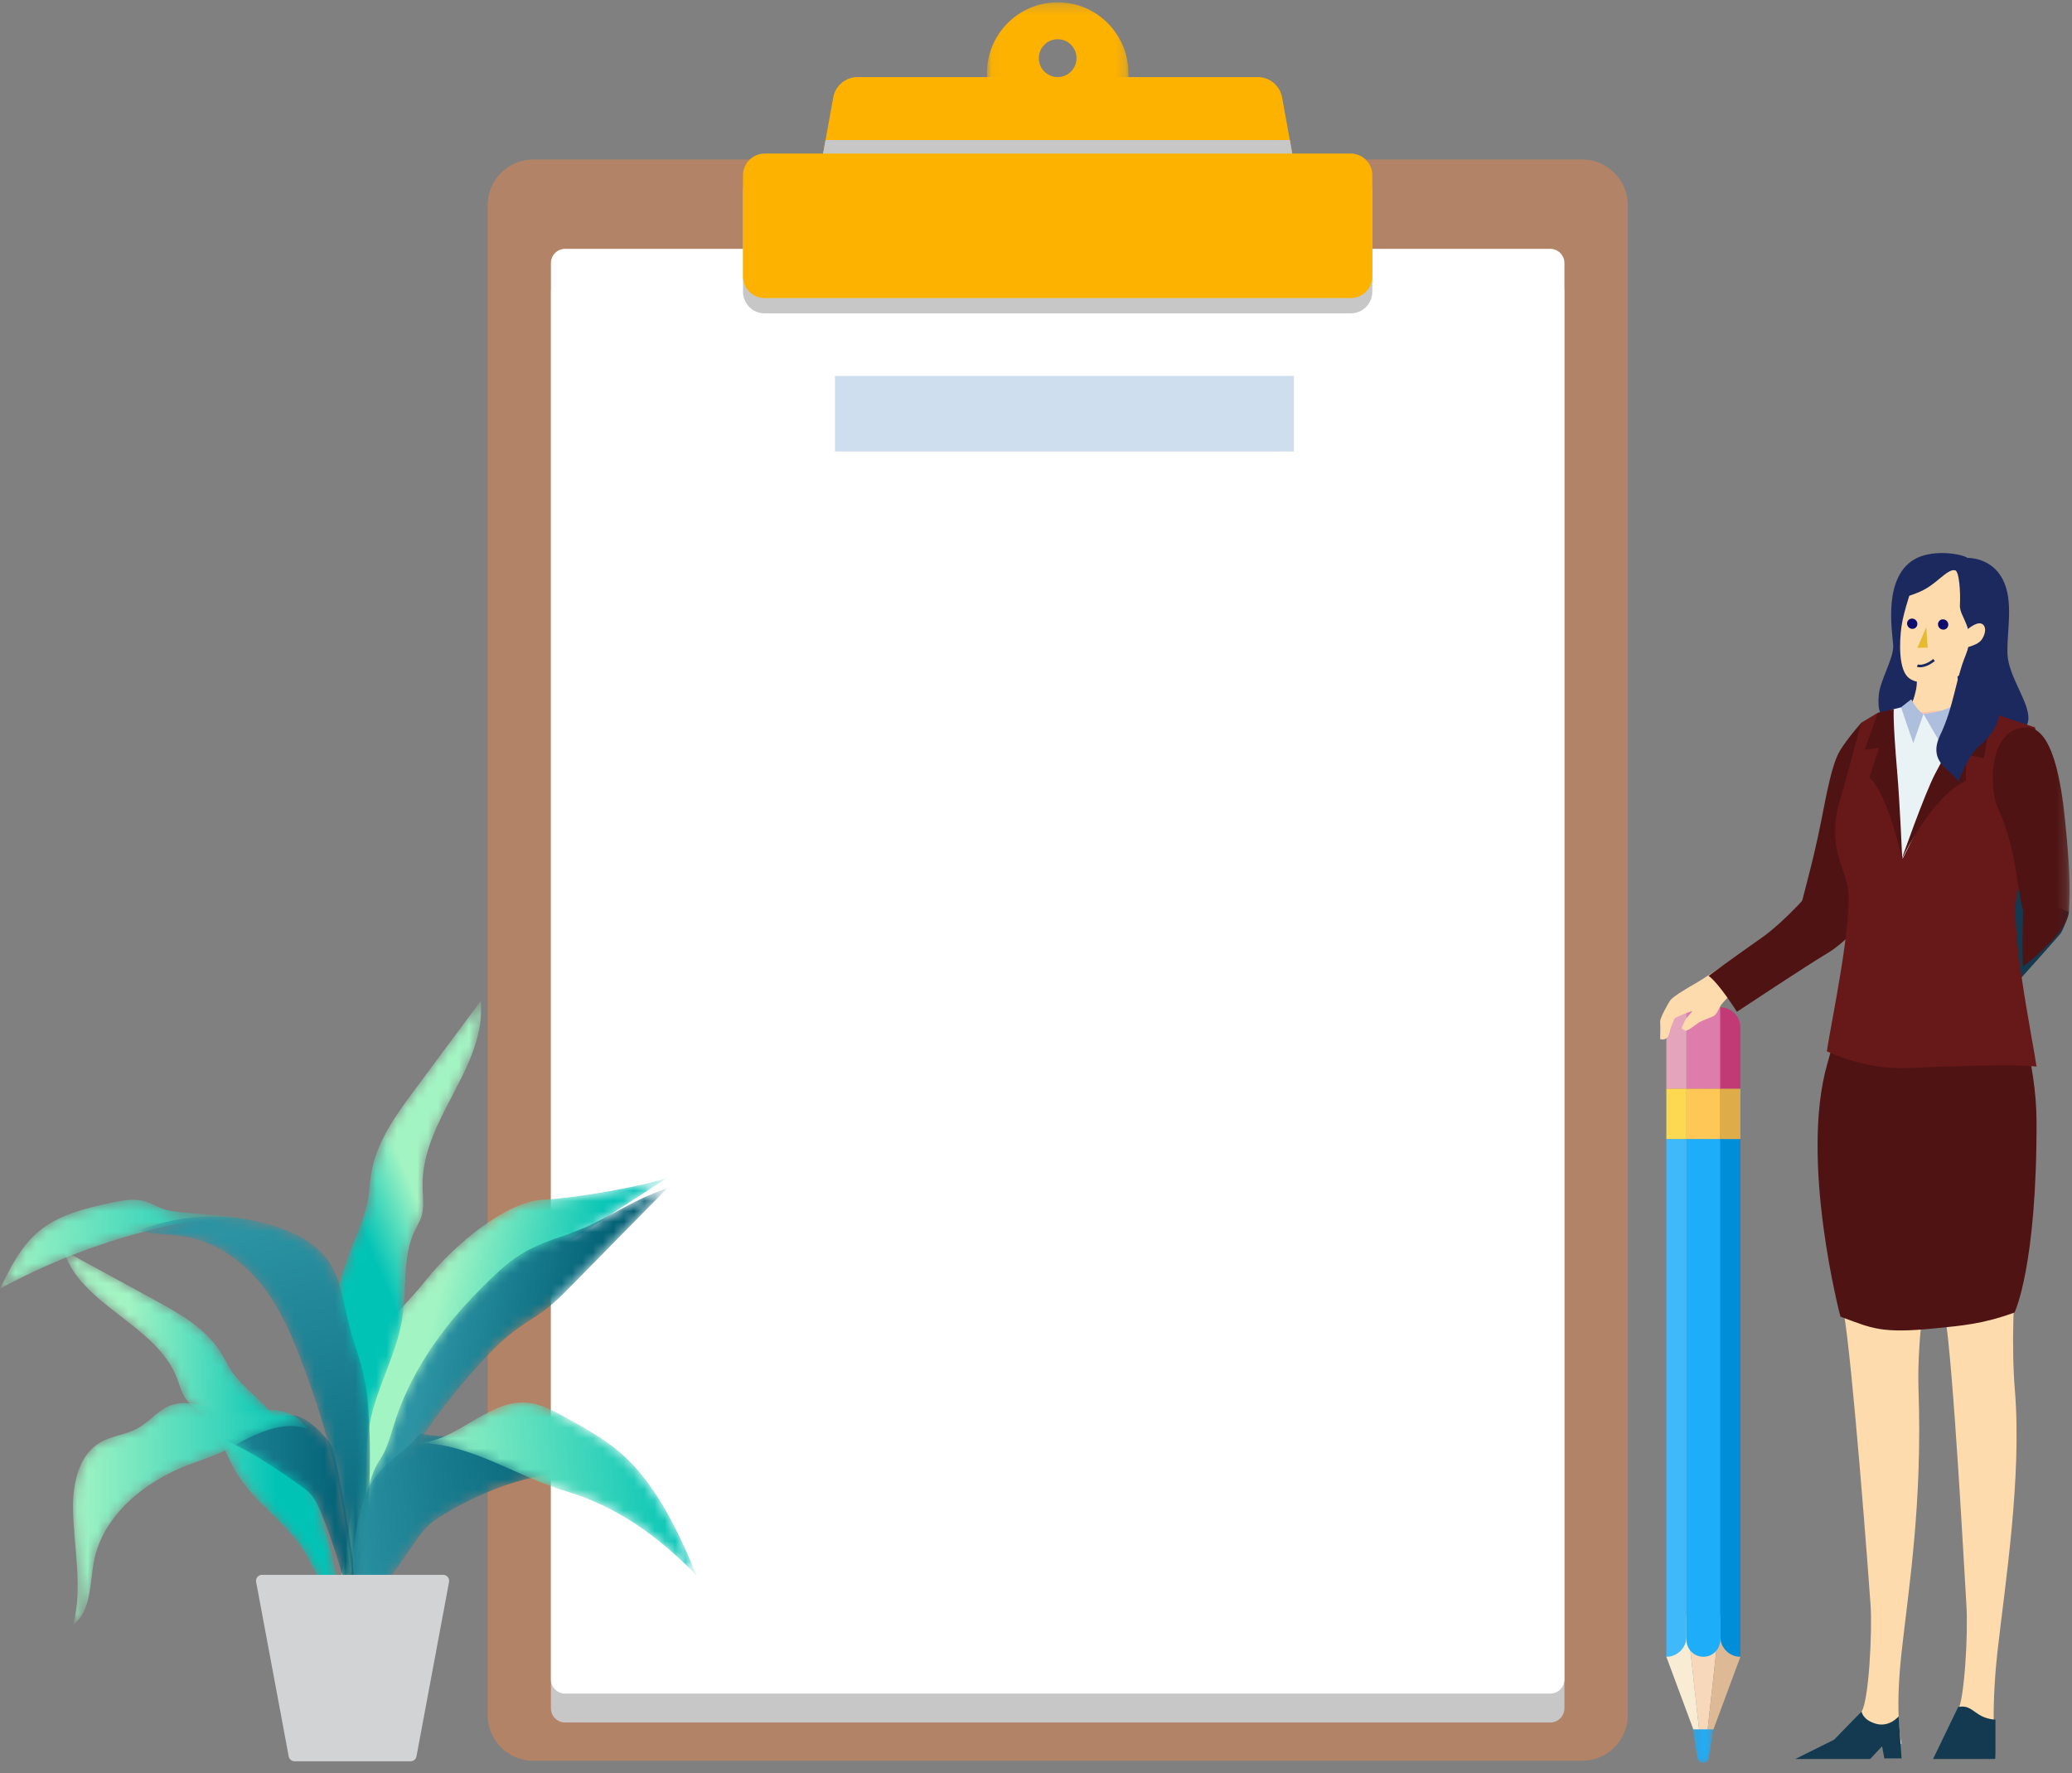 <svg xmlns="http://www.w3.org/2000/svg" xmlns:xlink="http://www.w3.org/1999/xlink" width="201" height="172" viewBox="0 0 201 172">
    <rect x="0" y="0" width="201" height="172" fill="#808080" stroke="none"/>
    <defs>
        <path id="jll7oq757a" d="M0.049 0.224L13.769 0.224 13.769 11.815 0.049 11.815z"/>
        <path id="h4dy0g3spc" d="M0 171L200.764 171 200.764 0.224 0 0.224z"/>
        <path id="vz9vx6kxhe" d="M20.608 2.373c-3.284.149-8.321 4.081-11.262 7.764-2.94 3.683-6.49 6.29-7.177 10.225-.688 3.934-.155 5.407.057 8.91.212 3.501-2.03 14.657-2.03 14.657s1.776-5.296 3.006-8.307C4.64 32.102 9.4 16.475 14.49 12.556 19.581 8.636 32.745.246 32.745.246c-2.195.775-8.853 1.98-12.137 2.127"/>
        <path id="35crib2ejh" d="M19.798 4.814c-1.394.483-2.8.97-4.08 1.735-1.562.934-2.882 2.25-4.178 3.556-3.764 3.793-6.886 8.22-8.417 13.39-1.203 4.062-1.32 2.128-2.471 5.991-.53 1.779-.663 3.66-.53 5.496 2.806-6.503 6.693-12.528 11.432-17.718 1.14-1.25 2.338-2.457 3.7-3.434.862-.619 1.784-1.14 2.63-1.78.935-.708 1.766-1.552 2.592-2.392L29.744.242c-4.1 1.418-5.847 3.156-9.946 4.572"/>
        <path id="8iphjrvv0k" d="M11.162 12.66c.295.766.477 1.605 1.012 2.228.318.37.737.635 1.11.947 1.85 1.543 2.455 4.075 3.715 6.122 1.698 2.755 4.535 4.56 6.324 7.244 1.488 2.232 2.342 4.98 3.397 7.417.42-3.113-.337-6.17-1.122-9.165l-1.271-4.855c-.202-.77-.405-1.543-.737-2.266-.41-.894-1.007-1.69-1.632-2.45-1-1.217-2.082-2.365-3.225-3.45-.78-.742-1.596-1.463-2.205-2.348-.436-.633-.756-1.336-1.169-1.983-1.47-2.303-3.978-3.707-6.383-5.017L.164.282C1.796 5.636 9.141 7.44 11.162 12.661"/>
        <path id="t7wbsss8xn" d="M8.122 8.856c-1.782 2.399-3.625 4.941-4.129 8.068-.141.878-.172 1.783-.34 2.653-.235 1.22-.732 2.34-1.187 3.467-.665 1.65-1.25 3.348-1.728 5.088-.3 1.088-.558 2.203-.6 3.352-.035.931.074 1.867.182 2.796L1 40.15c.422 3.62.892 7.298 2.508 10.573.055-3.11-.204-6.485.344-9.54.66-3.673 2.66-6.79 3.203-10.506.403-2.76-.007-5.798 1.153-8.233.235-.493.531-.952.69-1.486.267-.9.112-1.9.096-2.862C8.883 11.526 15.183 6.63 14.649.068L8.122 8.856"/>
        <path id="gde0kjxlhq" d="M10.783.665c-2.493.527-5.079 1.151-7.026 2.777C2.02 4.891.987 6.977 0 9c5.069-2.754 10.53-4.802 16.172-6.067 2.239-.502 6.493-.796 8.733-.372-2.595-.95-7.544-.688-9.183-1.327-.544-.212-1.048-.524-1.607-.695-.39-.12-.792-.166-1.197-.166-.712 0-1.435.144-2.135.292"/>
        <path id="opasu156ut" d="M.403 1.358c1.503.41 3.108.333 4.645.612 2.787.506 5.22 2.175 6.99 4.247 1.769 2.072 2.936 4.533 3.907 7.022 3.923 10.056 4.891 16.981 5.825 27.648-.142-1.629.333-3.7.41-5.375.076-1.641.293-3.284.41-4.924.283-4 .44-8.017.134-12.02-.347-4.556-1.288-5.161-2.226-9.645-.354-1.693-.735-3.444-1.806-4.852-1.123-1.476-2.895-2.414-4.717-3.036C11.95.345 9.795 0 7.64 0 5.16 0 2.684.454.403 1.358"/>
        <path id="mkk60ofduw" d="M8.203.91c-1.039.189-2.133.094-3.217 0C3.362.768 1.762.626.414 1.438c4.355.545 8.118 3.13 11.68 5.635.387.271.778.547 1.085.904 1.556 1.808 3.773 10.718 4.686 12.817-.068-3.785-1.552-13.492-2.55-17.141C15.027 2.602 13.297 1.019 12.3.53c-.35-.172-.716-.237-1.093-.237-.972 0-2.01.437-3.005.617"/>
        <path id="n9d3y464gz" d="M9.498.341C8.307.807 7.49 1.913 6.373 2.533c-1.145.636-2.539.727-3.668 1.39C.616 5.148.057 7.896.084 10.307c.042 3.782.994 7.642.002 11.295 1.796-1.342 1.605-4 2.037-6.193.869-4.415 4.837-7.645 9.051-9.286 1.396-.543 2.85-.96 4.16-1.686 1.261-.7 4.959-2.94 7.515-1.816C21.42.454 18.999.647 17.289.841c-.525.059-.985.119-1.326.109-1.695-.047-3.41-.861-5.045-.861-.48 0-.956.07-1.42.252"/>
        <path id="akub631aaC" d="M11.788.936c-2.241.783-5.027.1-5.027.1-1.214 1.558-2.95 2.436-4.183 3.987C.173 8.046-.61 15.875 1.322 20.918c.13-1.074 1.601-4.975 2.368-5.777 1.169-1.223 2.972-4.638 4.33-5.573 3.113-2.144 8.606-4.689 13.27-4.676 2.057.005-1.226-1.029-2.238-2.336-.754-.975-3.316-2.393-4.408-2.464-.052-.003-.103-.005-.155-.005-.934 0-1.804.535-2.7.849"/>
        <path id="rmpweu1opF" d="M5.582 2C3.967 2.951 2.343 3.902.558 3.96c5.07.015 9.502 3.254 14.353 4.69 4.895 1.451 9.03 4.39 12.687 8.205-1.572-3.802-3.4-7.73-6.149-10.725-1.882-2.051-4.3-3.387-6.67-4.687C13.669.836 12.53.218 11.308.073c-.198-.024-.393-.036-.587-.036C8.905.037 7.248 1.02 5.58 2M.3 3.961c.086.002.172 0 .258-.002H.52c-.073 0-.147 0-.22.002"/>
        <path id="u1g07lrpxI" d="M0.265 0.032L2.444 0.032 2.444 3.946 0.265 3.946z"/>
        <path id="03z3hew3mK" d="M0 171L200.764 171 200.764 0.224 0 0.224z"/>
        <linearGradient id="synpvci41f" x1="67.509%" x2="26.288%" y1="55.794%" y2="42.153%">
            <stop offset="0%" stop-color="#00C3B6"/>
            <stop offset="100%" stop-color="#A3F4C3"/>
        </linearGradient>
        <linearGradient id="b6ip35elmi" x1="74.248%" x2="23.862%" y1="56.84%" y2="42.592%">
            <stop offset="0%" stop-color="#005D72"/>
            <stop offset="100%" stop-color="#2B93A3"/>
        </linearGradient>
        <linearGradient id="aj7sc9lz9l" x1="76.952%" x2="23.047%" y1="50.003%" y2="49.996%">
            <stop offset="0%" stop-color="#00C3B6"/>
            <stop offset="100%" stop-color="#A3F4C3"/>
        </linearGradient>
        <linearGradient id="mjll4a7ppo" x1="43.704%" x2="58.127%" y1="60.454%" y2="39.638%">
            <stop offset="0%" stop-color="#00C3B6"/>
            <stop offset="100%" stop-color="#A3F4C3"/>
        </linearGradient>
        <linearGradient id="8xmkv237xr" x1="100.001%" x2="0%" y1="49.996%" y2="49.996%">
            <stop offset="0%" stop-color="#00C3B6"/>
            <stop offset="100%" stop-color="#A3F4C3"/>
        </linearGradient>
        <linearGradient id="uvr16av90u" x1="63.069%" x2="46.907%" y1="108.7%" y2="2.451%">
            <stop offset="0%" stop-color="#005D72"/>
            <stop offset="100%" stop-color="#2B93A3"/>
        </linearGradient>
        <linearGradient id="uw2h7vt43x" x1="100.001%" x2=".001%" y1="50%" y2="50%">
            <stop offset="0%" stop-color="#005D72"/>
            <stop offset="100%" stop-color="#2B93A3"/>
        </linearGradient>
        <linearGradient id="l7a0amiy7A" x1="100.001%" x2=".001%" y1="49.999%" y2="49.999%">
            <stop offset="0%" stop-color="#00C3B6"/>
            <stop offset="100%" stop-color="#A3F4C3"/>
        </linearGradient>
        <linearGradient id="nkrucgayaD" x1="101.899%" x2="-1.817%" y1="43.328%" y2="53.675%">
            <stop offset="0%" stop-color="#005D72"/>
            <stop offset="100%" stop-color="#2B93A3"/>
        </linearGradient>
        <linearGradient id="dsx2k7wkuG" x1="96.486%" x2="2.393%" y1="48.353%" y2="53.919%">
            <stop offset="0%" stop-color="#00C3B6"/>
            <stop offset="100%" stop-color="#A3F4C3"/>
        </linearGradient>
    </defs>
    <g fill="none" fill-rule="evenodd">
        <g>
            <g>
                <g transform="translate(-80 -184) translate(80 184)">
                    <path fill="#B38367" d="M153.48 170.787H51.724c-2.442 0-4.421-1.986-4.421-4.437V19.907c0-2.451 1.98-4.437 4.421-4.437h101.758c2.442 0 4.422 1.986 4.422 4.437V166.35c0 2.45-1.98 4.437-4.422 4.437"/>
                    <path fill="#C7C7C7" d="M150.384 167.079H54.821c-.761 0-1.378-.619-1.378-1.382V28.322c0-.764.617-1.382 1.378-1.382h95.563c.76 0 1.377.618 1.377 1.382v137.375c0 .763-.616 1.382-1.377 1.382"/>
                    <path fill="#FFF" d="M150.384 164.275H54.821c-.761 0-1.378-.62-1.378-1.383V25.518c0-.764.617-1.382 1.378-1.382h95.563c.76 0 1.377.618 1.377 1.382v137.374c0 .764-.616 1.383-1.377 1.383"/>
                    <path fill="#C7C7C7" d="M125.106 15.468l1.926 10.619c.267 1.47-.86 2.826-2.354 2.826H80.523c-1.49 0-2.617-1.357-2.35-2.826l1.925-10.619h45.008z"/>
                    <path fill="#FEB200" d="M124.68 26.94H80.525c-1.49 0-2.617-1.355-2.35-2.827l2.659-14.666c.207-1.14 1.196-1.969 2.35-1.969h38.838c1.155 0 2.144.829 2.35 1.969l2.66 14.666c.267 1.472-.86 2.827-2.35 2.827"/>
                    <path fill="#C7C7C7" d="M125.123 13.59H80.082l-1.909 10.523c-.267 1.472.86 2.827 2.351 2.827h44.156c1.49 0 2.618-1.355 2.35-2.827l-1.907-10.523z"/>
                    <path fill="#C7C7C7" d="M131.028 30.396H74.177c-1.16 0-2.1-.943-2.1-2.107v-9.803c0-1.163.94-2.106 2.1-2.106h56.85c1.16 0 2.1.943 2.1 2.106v9.803c0 1.164-.94 2.107-2.1 2.107"/>
                    <path fill="#FEB200" d="M131.028 28.913H74.177c-1.16 0-2.1-.943-2.1-2.107v-9.803c0-1.163.94-2.106 2.1-2.106h56.85c1.16 0 2.1.943 2.1 2.106v9.803c0 1.164-.94 2.107-2.1 2.107"/>
                    <g transform="translate(95.693)">
                        <mask id="wshxve7gab" fill="#fff">
                            <use xlink:href="#jll7oq757a"/>
                        </mask>
                        <path fill="#FEB200" d="M6.909 3.805c1.01 0 1.83.822 1.83 1.837 0 1.014-.82 1.836-1.83 1.836-1.01 0-1.83-.822-1.83-1.836 0-1.015.82-1.837 1.83-1.837zm6.86 8.01V7.108c0-3.802-3.072-6.884-6.86-6.884C3.12.224.049 3.306.049 7.108v4.707h13.72z" mask="url(#wshxve7gab)"/>
                    </g>
                    <mask id="r1xhon5hqd" fill="#fff">
                        <use xlink:href="#h4dy0g3spc"/>
                    </mask>
                    <path fill="#CFDEEE" d="M80.997 43.798L125.521 43.798 125.521 36.46 80.997 36.46z" mask="url(#r1xhon5hqd)"/>
                </g>
                <g transform="translate(-80 -184) translate(80 184) translate(32 114)">
                    <mask id="s84pvy6aeg" fill="#fff">
                        <use xlink:href="#vz9vx6kxhe"/>
                    </mask>
                    <path fill="url(#synpvci41f)" d="M20.608 2.373c-3.284.149-8.321 4.081-11.262 7.764-2.94 3.683-6.49 6.29-7.177 10.225-.688 3.934-.155 5.407.057 8.91.212 3.501-2.03 14.657-2.03 14.657s1.776-5.296 3.006-8.307C4.64 32.102 9.4 16.475 14.49 12.556 19.581 8.636 32.745.246 32.745.246c-2.195.775-8.853 1.98-12.137 2.127" mask="url(#s84pvy6aeg)"/>
                </g>
                <g transform="translate(-80 -184) translate(80 184) translate(35 115)">
                    <mask id="brwon9mcej" fill="#fff">
                        <use xlink:href="#35crib2ejh"/>
                    </mask>
                    <path fill="url(#b6ip35elmi)" d="M19.798 4.814c-1.394.483-2.8.97-4.08 1.735-1.562.934-2.882 2.25-4.178 3.556-3.764 3.793-6.886 8.22-8.417 13.39-1.203 4.062-1.32 2.128-2.471 5.991-.53 1.779-.663 3.66-.53 5.496 2.806-6.503 6.693-12.528 11.432-17.718 1.14-1.25 2.338-2.457 3.7-3.434.862-.619 1.784-1.14 2.63-1.78.935-.708 1.766-1.552 2.592-2.392L29.744.242c-4.1 1.418-5.847 3.156-9.946 4.572" mask="url(#brwon9mcej)"/>
                </g>
                <g transform="translate(-80 -184) translate(80 184) translate(6 121)">
                    <mask id="j9g1fejy0m" fill="#fff">
                        <use xlink:href="#8iphjrvv0k"/>
                    </mask>
                    <path fill="url(#aj7sc9lz9l)" d="M11.162 12.66c.295.766.477 1.605 1.012 2.228.318.37.737.635 1.11.947 1.85 1.543 2.455 4.075 3.715 6.122 1.698 2.755 4.535 4.56 6.324 7.244 1.488 2.232 2.342 4.98 3.397 7.417.42-3.113-.337-6.17-1.122-9.165l-1.271-4.855c-.202-.77-.405-1.543-.737-2.266-.41-.894-1.007-1.69-1.632-2.45-1-1.217-2.082-2.365-3.225-3.45-.78-.742-1.596-1.463-2.205-2.348-.436-.633-.756-1.336-1.169-1.983-1.47-2.303-3.978-3.707-6.383-5.017L.164.282C1.796 5.636 9.141 7.44 11.162 12.661" mask="url(#j9g1fejy0m)"/>
                </g>
                <g transform="translate(-80 -184) translate(80 184) translate(32 97)">
                    <mask id="x7lh51v3wp" fill="#fff">
                        <use xlink:href="#t7wbsss8xn"/>
                    </mask>
                    <path fill="url(#mjll4a7ppo)" d="M8.122 8.856c-1.782 2.399-3.625 4.941-4.129 8.068-.141.878-.172 1.783-.34 2.653-.235 1.22-.732 2.34-1.187 3.467-.665 1.65-1.25 3.348-1.728 5.088-.3 1.088-.558 2.203-.6 3.352-.035.931.074 1.867.182 2.796L1 40.15c.422 3.62.892 7.298 2.508 10.573.055-3.11-.204-6.485.344-9.54.66-3.673 2.66-6.79 3.203-10.506.403-2.76-.007-5.798 1.153-8.233.235-.493.531-.952.69-1.486.267-.9.112-1.9.096-2.862C8.883 11.526 15.183 6.63 14.649.068L8.122 8.856" mask="url(#x7lh51v3wp)"/>
                </g>
                <g transform="translate(-80 -184) translate(80 184) translate(0 116)">
                    <mask id="1676qjjmfs" fill="#fff">
                        <use xlink:href="#gde0kjxlhq"/>
                    </mask>
                    <path fill="url(#8xmkv237xr)" d="M10.783.665c-2.493.527-5.079 1.151-7.026 2.777C2.02 4.891.987 6.977 0 9c5.069-2.754 10.53-4.802 16.172-6.067 2.239-.502 6.493-.796 8.733-.372-2.595-.95-7.544-.688-9.183-1.327-.544-.212-1.048-.524-1.607-.695-.39-.12-.792-.166-1.197-.166-.712 0-1.435.144-2.135.292" mask="url(#1676qjjmfs)"/>
                </g>
                <g transform="translate(-80 -184) translate(80 184) translate(13 118)">
                    <mask id="3sc0ki5lav" fill="#fff">
                        <use xlink:href="#opasu156ut"/>
                    </mask>
                    <path fill="url(#uvr16av90u)" d="M.403 1.358c1.503.41 3.108.333 4.645.612 2.787.506 5.22 2.175 6.99 4.247 1.769 2.072 2.936 4.533 3.907 7.022 3.923 10.056 4.891 16.981 5.825 27.648-.142-1.629.333-3.7.41-5.375.076-1.641.293-3.284.41-4.924.283-4 .44-8.017.134-12.02-.347-4.556-1.288-5.161-2.226-9.645-.354-1.693-.735-3.444-1.806-4.852-1.123-1.476-2.895-2.414-4.717-3.036C11.95.345 9.795 0 7.64 0 5.16 0 2.684.454.403 1.358" mask="url(#3sc0ki5lav)"/>
                </g>
                <g transform="translate(-80 -184) translate(80 184) translate(17 137)">
                    <mask id="r31e6s7c5y" fill="#fff">
                        <use xlink:href="#mkk60ofduw"/>
                    </mask>
                    <path fill="url(#uw2h7vt43x)" d="M8.203.91c-1.039.189-2.133.094-3.217 0C3.362.768 1.762.626.414 1.438c4.355.545 8.118 3.13 11.68 5.635.387.271.778.547 1.085.904 1.556 1.808 3.773 10.718 4.686 12.817-.068-3.785-1.552-13.492-2.55-17.141C15.027 2.602 13.297 1.019 12.3.53c-.35-.172-.716-.237-1.093-.237-.972 0-2.01.437-3.005.617" mask="url(#r31e6s7c5y)"/>
                </g>
                <g transform="translate(-80 -184) translate(80 184) translate(7 136)">
                    <mask id="pjnz7fw6kB" fill="#fff">
                        <use xlink:href="#n9d3y464gz"/>
                    </mask>
                    <path fill="url(#l7a0amiy7A)" d="M9.498.341C8.307.807 7.49 1.913 6.373 2.533c-1.145.636-2.539.727-3.668 1.39C.616 5.148.057 7.896.084 10.307c.042 3.782.994 7.642.002 11.295 1.796-1.342 1.605-4 2.037-6.193.869-4.415 4.837-7.645 9.051-9.286 1.396-.543 2.85-.96 4.16-1.686 1.261-.7 4.959-2.94 7.515-1.816C21.42.454 18.999.647 17.289.841c-.525.059-.985.119-1.326.109-1.695-.047-3.41-.861-5.045-.861-.48 0-.956.07-1.42.252" mask="url(#pjnz7fw6kB)"/>
                </g>
                <g transform="translate(-80 -184) translate(80 184) translate(34 138)">
                    <mask id="dlxzoarpuE" fill="#fff">
                        <use xlink:href="#akub631aaC"/>
                    </mask>
                    <path fill="url(#nkrucgayaD)" d="M11.788.936c-2.241.783-5.027.1-5.027.1-1.214 1.558-2.95 2.436-4.183 3.987C.173 8.046-.61 15.875 1.322 20.918c.13-1.074 1.601-4.975 2.368-5.777 1.169-1.223 2.972-4.638 4.33-5.573 3.113-2.144 8.606-4.689 13.27-4.676 2.057.005-1.226-1.029-2.238-2.336-.754-.975-3.316-2.393-4.408-2.464-.052-.003-.103-.005-.155-.005-.934 0-1.804.535-2.7.849" mask="url(#dlxzoarpuE)"/>
                </g>
                <g transform="translate(-80 -184) translate(80 184) translate(40 136)">
                    <mask id="m5w04un2wH" fill="#fff">
                        <use xlink:href="#rmpweu1opF"/>
                    </mask>
                    <path fill="url(#dsx2k7wkuG)" d="M5.582 2C3.967 2.951 2.343 3.902.558 3.96c5.07.015 9.502 3.254 14.353 4.69 4.895 1.451 9.03 4.39 12.687 8.205-1.572-3.802-3.4-7.73-6.149-10.725-1.882-2.051-4.3-3.387-6.67-4.687C13.669.836 12.53.218 11.308.073c-.198-.024-.393-.036-.587-.036C8.905.037 7.248 1.02 5.58 2M.3 3.961c.086.002.172 0 .258-.002H.52c-.073 0-.147 0-.22.002" mask="url(#m5w04un2wH)"/>
                </g>
                <g transform="translate(-80 -184) translate(80 184)">
                    <path fill="#D1D3D4" d="M39.83 170.84H28.58c-.28 0-.522-.201-.574-.478l-3.158-16.915c-.067-.36.208-.694.574-.694h17.565c.365 0 .641.333.574.694l-3.159 16.915c-.051.277-.292.477-.573.477"/>
                    <path fill="#133A50" d="M197.677 87.319c-.842-.378-.09-2.38-.932-2.77-.066.154-2.033 2.942-2.082 3.07 0 0-1.321 2.358-2.698 4.342-1.378 1.984-4.824 6.936-4.824 6.936s-.624.756.707 2.006c1.33 1.252 2.118.743 2.118.743s8.55-9.483 9.895-11.057c.278-.326.788-1.847.838-2.116-.97-.473-2.038-.711-3.022-1.154"/>
                    <g transform="translate(163.859 167.054)">
                        <mask id="jliltramuJ" fill="#fff">
                            <use xlink:href="#u1g07lrpxI"/>
                        </mask>
                        <path fill="#1EADF9" d="M1.355 3.946c-.272 0-.503-.198-.546-.467L.265.032h2.18L1.9 3.48c-.042.269-.274.467-.545.467" mask="url(#jliltramuJ)"/>
                    </g>
                    <path fill="#F7D8BA" d="M166.88 156.636L163.601 156.636 164.824 167.743 165.657 167.743z"/>
                    <path fill="#F8ECD5" d="M163.601 156.636L161.649 160.702 164.265 167.743 164.824 167.743z"/>
                    <path fill="#DEB995" d="M168.832 160.702L166.88 156.636 165.657 167.743 166.217 167.743z"/>
                    <path fill="#1EADF9" d="M166.88 110.48h-3.279v48.577c0 .909.734 1.645 1.64 1.645.905 0 1.64-.736 1.64-1.645V110.48z"/>
                    <path fill="#3FB9F9" d="M163.601 110.48h-1.952v50.222c1.078 0 1.952-.877 1.952-1.958V110.48z"/>
                    <path fill="#008ED8" d="M168.832 110.48h-1.952v48.264c0 1.081.874 1.958 1.952 1.958V110.48z"/>
                    <mask id="4uy4npl1mL" fill="#fff">
                        <use xlink:href="#03z3hew3mK"/>
                    </mask>
                    <path fill="#FFC755" d="M163.601 110.48L166.88 110.48 166.88 105.59 163.601 105.59z" mask="url(#4uy4npl1mL)"/>
                    <path fill="#FDD952" d="M161.649 110.48L163.601 110.48 163.601 105.59 161.649 105.59z" mask="url(#4uy4npl1mL)"/>
                    <path fill="#DEAD4A" d="M166.88 110.48L168.832 110.48 168.832 105.59 166.88 105.59z" mask="url(#4uy4npl1mL)"/>
                    <path fill="#DE7CAC" d="M163.601 105.59L163.601 97.703 166.88 97.704 166.88 105.59z" mask="url(#4uy4npl1mL)"/>
                    <path fill="#E3A4BC" d="M161.65 105.59v-5.928c0-1.082.873-1.959 1.951-1.959v7.887h-1.952z" mask="url(#4uy4npl1mL)"/>
                    <path fill="#C13A76" d="M166.88 105.59v-7.886c1.078 0 1.952.876 1.952 1.958v5.928h-1.952z" mask="url(#4uy4npl1mL)"/>
                    <path fill="#FEDBAD" d="M167.033 93.733s-1.843 1.256-2.574 1.664c-.73.408-2.152 1.264-2.396 1.59-.244.326-1.056 1.793-1.015 2.12.04.325-.002 1.67-.002 1.67.185.081.448.081.672-.123.224-.203.325-.855.325-.855s.337-.877.392-.998c.055-.123 1.557-.72 1.74-.72 0 0-.508.597-.61.72-.1.121-.324.672-.405.835-.082.163.122.244.304.326.183.082.833-.388 1.178-.673.345-.285 1.3-.55 1.645-.774.345-.224.487-.886.832-1.238.346-.352 1.24-1.452 2.174-2.063.934-.612 2.755-1.264 3.895-2.018l-6.155.537z" mask="url(#4uy4npl1mL)"/>
                    <path fill="#1C295E" d="M190.861 54.113c-.519-.369-3.155-.847-4.918.018-3.372 1.656-2.367 7.19-2.289 8.45.08 1.261-1.279 3.384-1.403 4.868-.125 1.483.174 2.054 1.137 3.597.286.457.3 1.185.3 1.185s1.397-1.71 1.905-4.234c.508-2.522.99-1.875 2.532-4.55s2.006-6.885 2.006-6.885l.73-2.449z" mask="url(#4uy4npl1mL)"/>
                    <path fill="#1C295E" d="M188.038 55.68l2.823-1.567s2.29-.083 3.407 2.063c1.116 2.146.39 5.03.473 7.254.082 2.223 2.229 4.8 2.017 6.432-.211 1.631-3.091 3.369-3.091 3.369l-6.367-3.535s1.126-3.43.764-7.24c-.363-3.808-.026-6.775-.026-6.775" mask="url(#4uy4npl1mL)"/>
                    <path fill="#FEDBAD" d="M185.77 56.022c-.218.817-1.096 3.193-1.312 4.75-.216 1.558-.28 4.154.684 4.965.964.813 2.957.434 4.433-.016s1.916-1.416 2.282-2.307c.366-.891.504-3.339.35-5.117-.155-1.78-1.192-2.591-2.45-2.957-1.257-.366-3.987.682-3.987.682" mask="url(#4uy4npl1mL)"/>
                    <path fill="#FEDBAD" d="M189.79 63.008s-.119 3.56.722 5.181c.58 1.12 2.684 1.482 2.684 1.482s.267 3.18-1.631 6.378c-1.899 3.2-8.34 4.726-8.34 4.726s-1.424-2.49-2.267-5.325c-.843-2.836-.453-4.782-.453-4.782s3.022-1.068 3.847-1.438c2.005-.897 1.57-4.154 1.57-4.154l3.869-2.068z" mask="url(#4uy4npl1mL)"/>
                    <path fill="#1C295E" d="M189.628 55.285c-.867-.006-1.757 1.394-3.348 2.095-1.591.7-2.472.704-2.472.704l.928-2.805s2.133-1.042 3.536-.774c1.402.267 1.356.78 1.356.78" mask="url(#4uy4npl1mL)"/>
                    <path fill="#753B32" d="M191.497 69.027c-.587.3-.437 2.637-.434 4.567 0 0 1.123-2.213 2.503-3.349.914-.752-.454-3.658-.454-3.658l-1.615 2.44z" mask="url(#4uy4npl1mL)"/>
                    <path fill="#FEDBAD" d="M185.707 102.751c.522 5.417 2.055 19.398 2.925 24.466.872 5.067 1.951 25.863 2.126 28.485.174 2.62-.175 9.262-.871 10.31-.697 1.049-1.744 4.2-1.744 4.2l5.433.411s-.507-4.087.19-10.378c.696-6.291 2.39-16.865 1.694-25.384-.697-8.518.87-19.57 1.393-25.053.522-5.484-1.648-12.3-1.648-12.3l-9.498 5.243z" mask="url(#4uy4npl1mL)"/>
                    <path fill="#FEDBAD" d="M178.058 102.751c.522 5.417-.08 19.398.79 24.466.871 5.067 2.439 25.863 2.613 28.485.174 2.62-.174 9.262-.87 10.31-.698 1.049-4.228 4.2-4.228 4.2l3.257-.527 2.52-1.265 2.329.737s-.697-2.62 0-8.912c.696-6.291 2.018-14.333 1.644-25.384-.29-8.542 2.568-19.57 3.09-25.053.523-5.484 0-12.3 0-12.3l-11.145 5.243z" mask="url(#4uy4npl1mL)"/>
                    <path fill="#FEC4AD" d="M178.981 87.627L196.243 83.446 196.243 70.578 191.01 68.689 182.925 69.4 181.285 70.692z" mask="url(#4uy4npl1mL)"/>
                    <path fill="#E9F2F4" d="M192.599 71.148L191.4 68.609 187.709 69.623 184.414 68.609 183.423 68.855 182.444 72.991 184.992 87.955 191.349 77.214z" mask="url(#4uy4npl1mL)"/>
                    <path fill="#501313" d="M175.78 86.312s-2.548 3.011-4.927 4.68c-2.379 1.668-5.111 3.66-5.111 3.66 1.031.741 2.75 3.49 2.75 3.49s6.85-4.538 8.724-5.648c2.034-1.206 3.677-3.407 3.677-3.407l-.478-5.641-4.636 2.866z" mask="url(#4uy4npl1mL)"/>
                    <path fill="#501313" d="M174.468 88.944c.149-1.092 1.334-4.887 2.199-9.295.55-2.8 1.06-5.601 1.84-6.866.782-1.266 2.07-2.693 2.07-2.693l1.158 6.6s-.893 8.376-2.166 10.298c-.436.659-1.765 1.15-2.192 1.592-.103-.502-2.394 2.286-2.909.364M178.04 100.315c-.231.91-.49 1.867-.78 2.88-2.706 9.452 1.277 24.517 1.277 24.517 3.074 1.123 3.88 1.675 9.299 1.121 2.45-.25 4.515-.4 7.588-1.523 0 0 2.174-4.427 2.136-18.577-.008-2.937-.54-5.695-1.108-8.418H178.04z" mask="url(#4uy4npl1mL)"/>
                    <path fill="#671818" d="M179.213 85.923c.664 2.798-1.644 13.586-1.996 16.045 0 0 3.648 1.812 7.805 1.63 10.564-.463 12.538-.143 12.538-.143-.428-2.927-2.68-13.687-1.857-16.929 1.036-4.076 2.542-8.998 2.542-8.998s-.5-5.937-.835-6.975l-5.53-1.836-7.317 14.59-2.396-14.174-1.59.957c-.336 1.037-1.386 5.21-2.065 7.44-.33 1.084-.67 2.577-.395 4.487.195 1.344.694 2.215 1.096 3.906" mask="url(#4uy4npl1mL)"/>
                    <path fill="#501313" d="M191.4 68.609l1.8.602-.748 4.343-1.734-.374-.01 2.577c-3.338 1.427-6.272 7.689-6.272 7.689s2.24-6.4 3.288-8.396c2.766-5.274 3.676-6.441 3.676-6.441" mask="url(#4uy4npl1mL)"/>
                    <path fill="#501313" d="M183.712 68.783l-1.545.35-1.274 3.597 1.394-.192-.938 2.866c1.873 1.742 3.187 8.041 3.187 8.041s-.224-5.413-.492-8.544c-.452-5.25-.332-6.118-.332-6.118" mask="url(#4uy4npl1mL)"/>
                    <path fill="#AEBFDE" d="M186.592 69.252s-.548-.232-1.186-1.424l-.992.78 1.189 3.478.989-2.834zM186.592 69.252s2.77-.232 3.686-1.424l1.122.78-3.206 3.411-1.602-2.767z" mask="url(#4uy4npl1mL)"/>
                    <path fill="#133A50" d="M189.958 165.575c.87-.175 1.18.175 1.963.7.784.523 1.654.523 1.654.523v3.825h-6.055l2.438-5.048zM180.59 166.012s.088.818 1.394 1.187c1.307.37 2.195-.713 2.195-.713l.29 4.074h-1.675l-.217-1.176-1.166 1.24h-7.263l3.769-1.878 2.673-2.734z" mask="url(#4uy4npl1mL)"/>
                    <path fill="#1C295E" d="M189.628 55.285c.444.072.568 2.223.499 3.41-.07 1.186 1.603 2.29.572 4.815-1.03 2.525-1.168 5.047-2.488 7.795s1.295 3.49 1.763 4.525c0 0 .94-2.587 2.062-3.504 2.672-2.183 1.81-4.498 1.81-4.498s-1.374-3.064-1.086-4.844c.29-1.78.87-4.486-.392-6.26-1.263-1.775-2.74-1.439-2.74-1.439" mask="url(#4uy4npl1mL)"/>
                    <path fill="#E4BB31" fill-rule="nonzero" d="M186.138 60.835L187 62.835 186 62.816z" mask="url(#4uy4npl1mL)" transform="matrix(-1 0 0 1 373 0)"/>
                    <path fill="#0D0B6D" fill-rule="nonzero" d="M188.998 60.593c-.02.275-.26.49-.536.48-.276-.011-.482-.243-.46-.52.02-.275.26-.49.536-.48.275.01.482.243.46.52" mask="url(#4uy4npl1mL)" transform="matrix(-1 0 0 1 377 0)"/>
                    <path fill="#0D0B6D" fill-rule="nonzero" d="M185.999 60.52c-.022.275-.262.49-.537.48-.276-.011-.48-.243-.46-.52.02-.275.26-.49.536-.48.275.01.482.243.46.52" mask="url(#4uy4npl1mL)" transform="matrix(-1 0 0 1 371 0)"/>
                    <path stroke="#1C295E" stroke-width=".25" d="M187.617 64.565s-.616.25-1.617-.545" mask="url(#4uy4npl1mL)" transform="matrix(-1 0 0 1 373.617 0)"/>
                    <path fill="#FEDBAD" d="M190.8 61.102s.885-.801 1.4-.615c.516.186.472.983.007 1.595-.466.612-1.99.834-1.99.834l.583-1.814z" mask="url(#4uy4npl1mL)"/>
                    <path fill="#501313" d="M196.549 70.553c2.58-.06 3.415 5.387 3.784 9.087.37 3.7.533 6.144.366 8.832-.13 2.07-4.456 5.28-4.456 5.28-.09-2.415.014-5.439.014-5.439-.668-2.325-.588-5.871-2.484-10.03-.782-1.717-.966-7.642 2.776-7.73" mask="url(#4uy4npl1mL)"/>
                </g>
            </g>
        </g>
    </g>
</svg>
